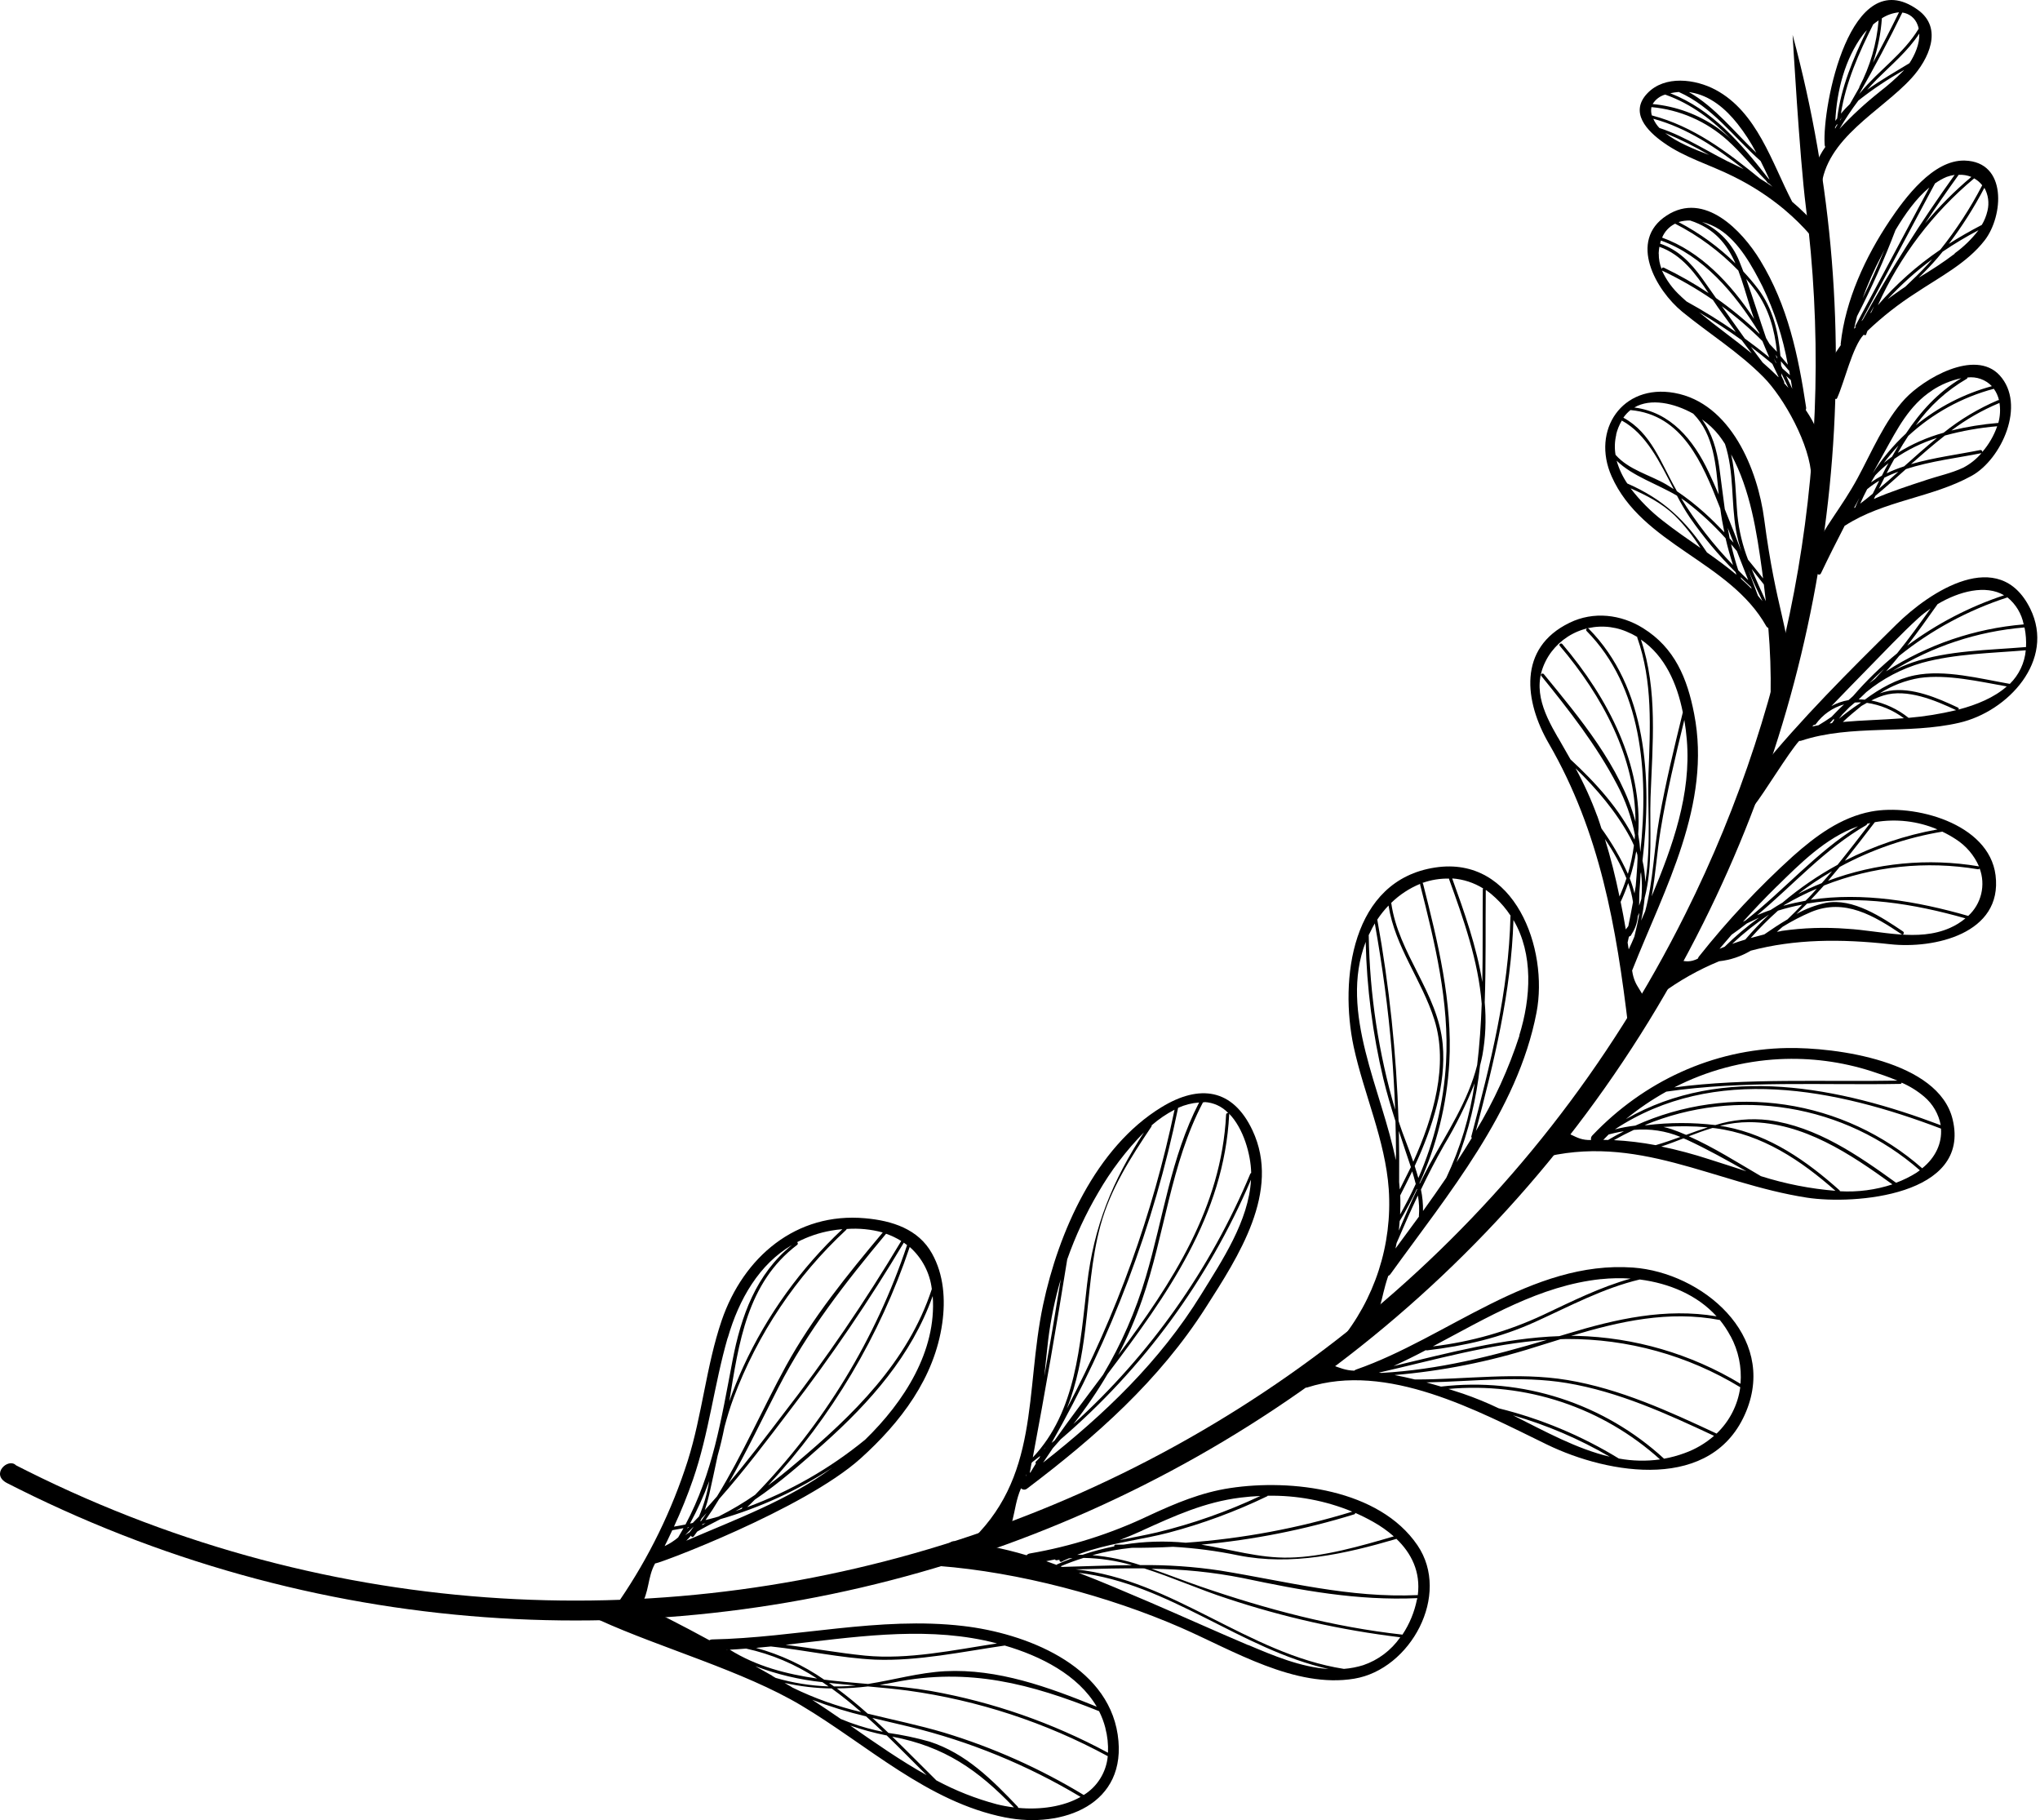 <svg width="176" height="157" viewBox="0 0 176 157" fill="none" xmlns="http://www.w3.org/2000/svg">
<path d="M1.382 126.397C1.924 126.668 2.059 126.742 2.4 126.911C54.968 153.121 119.117 131.561 145.398 78.851C154.836 59.986 158.457 38.745 155.799 17.837C155.259 13.589 154.657 3.009 154.657 3.009C161.562 28.602 158.822 55.865 146.958 79.605C120.252 133.169 55.056 155.083 1.631 128.446C1.291 128.277 0.953 128.106 0.616 127.934C-0.868 127.174 0.709 125.71 1.382 126.397Z" fill="black"/>
<path d="M74.654 105.088C76.962 105.294 79.234 106.013 80.408 108.126C81.428 109.945 81.58 112.105 81.293 114.135C80.626 118.868 77.699 122.701 74.231 125.82C69.331 130.214 56.668 134.954 56.52 134.857C55.841 136.07 56.037 137.376 55.256 138.534C54.914 139.043 53.152 138.504 53.493 137.995C56.007 134.303 57.973 130.267 59.332 126.013C60.586 122.038 60.925 117.834 62.265 113.896C64.141 108.435 68.675 104.544 74.654 105.088ZM68.775 107.154C68.793 107.166 68.807 107.183 68.817 107.201C68.828 107.22 68.833 107.241 68.834 107.263C68.835 107.284 68.831 107.305 68.822 107.325C68.813 107.344 68.8 107.362 68.784 107.375C64.437 110.66 63.736 115.875 62.919 120.876C63.28 119.867 63.675 118.877 64.123 117.898C66.183 113.428 69.088 109.397 72.675 106.029C72.345 106.058 72.01 106.098 71.68 106.158C70.669 106.337 69.692 106.67 68.781 107.143L68.775 107.154ZM64.098 129.988C63.886 130.109 63.671 130.228 63.452 130.345C63.639 130.282 63.822 130.214 64.008 130.147C64.004 130.128 64.005 130.108 64.011 130.09C64.016 130.071 64.027 130.055 64.041 130.041L64.098 129.988ZM59.489 132.175C59.617 132.015 59.737 131.848 59.847 131.675C59.599 131.928 59.355 132.179 59.105 132.424C59.22 132.336 59.358 132.256 59.489 132.175ZM60.239 131.554C60.239 131.554 60.246 131.541 60.25 131.532L60.239 131.554ZM60.548 131.566C60.657 131.504 60.771 131.446 60.879 131.391L60.627 131.456C60.608 131.48 60.578 131.52 60.553 131.558L60.548 131.566ZM60.413 131.227L60.482 131.21C60.646 130.976 60.809 130.745 60.967 130.508C60.821 130.666 60.676 130.828 60.536 130.972C60.495 131.061 60.456 131.14 60.417 131.218L60.413 131.227ZM60.874 131.117C61.257 131.026 61.623 130.924 61.995 130.817L62.064 130.78C63.132 130.238 64.162 129.625 65.147 128.943C71.081 122.841 75.563 115.476 78.258 107.401C78.166 107.327 78.073 107.261 77.976 107.192C75.001 112.175 71.737 116.98 68.201 121.581C66.23 124.177 64.232 126.826 62.046 129.301C61.687 129.906 61.294 130.512 60.88 131.103L60.874 131.117ZM62.118 131.058C61.451 131.405 60.795 131.736 60.15 132.114C60.047 132.253 59.952 132.395 59.846 132.533C59.829 132.552 59.807 132.566 59.783 132.573C59.758 132.58 59.732 132.579 59.708 132.571C59.684 132.564 59.663 132.549 59.647 132.529C59.631 132.509 59.621 132.485 59.618 132.46C59.49 132.615 59.352 132.761 59.206 132.9C63.52 131.038 68.024 129.393 71.79 126.613C68.807 128.566 65.548 130.061 62.124 131.048L62.118 131.058ZM59.419 131.719L59.351 131.733C59.328 131.779 59.306 131.822 59.283 131.869C59.336 131.81 59.385 131.76 59.433 131.712L59.419 131.719ZM59.767 131.366C59.948 131.181 60.131 130.998 60.307 130.807C60.721 129.829 61.017 128.805 61.188 127.756C60.723 129.016 60.169 130.241 59.53 131.421L59.767 131.366ZM73.039 106.017C73.039 106.03 73.035 106.043 73.029 106.055C73.024 106.067 73.016 106.077 73.005 106.085C68.685 110.099 65.356 115.066 63.285 120.59C62.979 121.415 62.729 122.248 62.506 123.083C62.338 123.923 62.145 124.751 61.916 125.556C61.675 126.665 61.448 127.778 61.192 128.896C61.088 129.354 60.96 129.807 60.807 130.252C61.16 129.871 61.512 129.483 61.859 129.079C64.075 125.465 65.766 121.562 67.808 117.827C70.104 113.649 73.117 109.95 76.159 106.313C75.149 106.036 74.098 105.933 73.053 106.011L73.039 106.017ZM76.438 106.432C72.956 110.606 69.657 114.825 67.155 119.688C65.737 122.443 64.412 125.243 62.875 127.918C64.502 126.014 66.025 123.996 67.53 122.024C71.239 117.244 74.653 112.243 77.754 107.047C77.344 106.792 76.908 106.583 76.452 106.425L76.438 106.432ZM78.48 107.579C75.913 115.221 71.748 122.229 66.264 128.135C67.06 127.544 67.835 126.919 68.621 126.254C73.58 122.1 78.332 117.486 80.392 111.194C80.225 109.793 79.55 108.504 78.494 107.572L78.48 107.579ZM80.457 111.824C78.638 116.926 75.087 120.93 71.08 124.52C69.186 126.207 67.236 127.931 65.123 129.358C64.909 129.578 64.689 129.794 64.461 130.006C68.152 128.647 71.592 126.68 74.639 124.187C78.012 120.912 80.81 116.536 80.471 111.817L80.457 111.824ZM58.511 132.61C58.668 132.349 58.822 132.087 58.969 131.82C58.648 131.881 58.326 131.941 58.001 131.996C57.69 132.619 57.67 132.735 57.339 133.364C57.767 133.166 58.166 132.91 58.524 132.604L58.511 132.61ZM62.774 115.416C61.609 119.456 61.168 123.635 59.786 127.628C59.308 129.007 58.761 130.361 58.146 131.685C58.478 131.63 58.809 131.571 59.141 131.502C61.496 127.085 62.23 122.434 63.197 117.365C63.929 113.534 65.23 109.891 68.332 107.391C65.507 109.052 63.761 112.031 62.787 115.409L62.774 115.416Z" fill="black"/>
<path d="M54.154 137.927C56.544 139.014 58.887 140.223 61.202 141.486C61.269 141.442 61.347 141.418 61.426 141.417C68.633 141.277 75.879 139.41 83.094 140.257C88.409 140.87 95.519 143.573 96.428 149.621C97.336 155.669 91.673 157.751 86.703 156.767C80.017 155.44 74.826 150.505 69.135 147.115C64.143 144.137 57.043 142.169 51.738 139.758C51.19 139.498 53.604 137.677 54.154 137.927ZM76.488 149.698C75.427 149.486 74.382 149.202 73.36 148.848C75.514 150.346 77.678 151.86 79.943 153.124C78.815 151.998 77.669 150.833 76.492 149.69L76.488 149.698ZM68.061 145.384C68.17 145.438 68.27 145.509 68.372 145.57C70.262 146.492 72.249 147.2 74.297 147.682C73.471 146.961 72.628 146.276 71.751 145.645C70.383 145.628 69.022 145.468 67.689 145.168L68.061 145.384ZM70.071 146.624C70.898 147.158 71.721 147.715 72.54 148.279C73.525 148.691 74.542 149.019 75.582 149.26C75.773 149.304 75.967 149.343 76.161 149.382C75.688 148.932 75.207 148.485 74.719 148.052C73.139 147.679 71.587 147.202 70.071 146.624ZM66.422 144.435C66.422 144.435 66.441 144.444 66.452 144.45C66.528 144.487 66.601 144.524 66.662 144.585L66.925 144.736C68.409 145.168 69.941 145.414 71.486 145.469C71.309 145.343 71.132 145.221 70.952 145.101C68.971 144.894 67.026 144.431 65.165 143.723L66.422 144.435ZM71.955 145.472C72.347 145.474 72.74 145.466 73.136 145.446C73.368 145.43 73.6 145.406 73.843 145.388C73.067 145.32 72.293 145.25 71.523 145.165C71.667 145.264 71.817 145.369 71.966 145.478L71.955 145.472ZM62.954 142.298C65.278 143.749 67.854 144.402 70.494 144.791C68.629 143.558 66.552 142.682 64.368 142.205C63.904 142.246 63.431 142.278 62.962 142.302L62.954 142.298ZM62.74 142.307L62.688 142.308L62.729 142.328C62.733 142.321 62.74 142.314 62.748 142.311L62.74 142.307ZM67.755 141.877C70.05 142.163 72.323 142.583 74.636 142.813C78.344 143.178 82.294 142.33 86.019 141.76C85.649 141.667 85.284 141.576 84.926 141.5C79.313 140.317 73.505 141.237 67.763 141.881L67.755 141.877ZM86.682 141.944C83.032 142.474 79.192 143.302 75.502 143.16C72.495 143.018 69.52 142.343 66.508 142.023L65.228 142.145C67.327 142.72 69.314 143.646 71.104 144.885C72.355 145.043 73.624 145.153 74.889 145.258C77.094 144.911 79.274 144.28 81.533 144.157C86.085 143.928 90.455 145.526 94.621 147.22C93.02 144.476 89.761 142.838 86.676 141.941L86.682 141.944ZM95.371 149.071C95.242 148.564 95.057 148.072 94.822 147.605C88.927 145.243 83.597 143.825 77.162 145.114C76.733 145.2 76.311 145.271 75.888 145.339C77.376 145.466 78.858 145.61 80.303 145.862C85.651 146.814 90.811 148.612 95.591 151.19C95.623 150.475 95.547 149.76 95.366 149.068L95.371 149.071ZM95.578 151.489C90.214 148.579 84.369 146.662 78.322 145.829C77.182 145.678 76.028 145.574 74.879 145.47C73.989 145.579 73.093 145.635 72.197 145.64C73.113 146.321 73.999 147.051 74.862 147.818C77.053 148.36 79.284 148.81 81.45 149.456C85.676 150.738 89.724 152.545 93.499 154.835C94.081 154.476 94.571 153.987 94.93 153.405C95.29 152.824 95.51 152.167 95.572 151.486L95.578 151.489ZM93.234 155.002C88.641 152.25 83.659 150.208 78.455 148.944C77.387 148.683 76.332 148.449 75.264 148.188C75.73 148.61 76.192 149.041 76.651 149.48C77.849 149.651 79.035 149.902 80.2 150.231C83.325 151.243 85.588 153.515 87.804 155.842C87.817 155.856 87.828 155.872 87.835 155.89C87.841 155.908 87.844 155.927 87.843 155.947C89.755 156.126 91.742 155.847 93.228 154.999L93.234 155.002ZM87.48 155.908C84.361 152.656 81.492 150.662 76.981 149.801C78.28 151.06 79.537 152.349 80.782 153.573C82.434 154.46 84.183 155.151 85.995 155.633C86.482 155.754 86.976 155.845 87.474 155.905L87.48 155.908Z" fill="black"/>
<path d="M100.216 95.501C103.471 93.515 106.355 93.877 108.059 97.507C110.536 102.779 106.81 108.427 104.04 112.766C100.014 119.083 94.543 123.923 88.616 128.402C88.541 128.466 88.445 128.5 88.346 128.495C88.248 128.491 88.155 128.449 88.086 128.379C87.243 130.335 87.739 131.94 85.846 133.624C85.4 134.023 82.944 133.661 83.396 133.255C89.796 127.537 88.394 120.1 89.991 112.558C91.321 106.292 94.519 98.975 100.216 95.501ZM92.074 108.633C91.161 114.339 90.171 120.033 89.105 125.716C92.854 121.756 93.176 116.023 93.787 110.778C94.374 105.744 95.99 101.844 98.693 97.678C97.163 99.237 95.837 100.984 94.747 102.877C93.672 104.705 92.777 106.633 92.074 108.633ZM88.897 127.018C89.056 126.758 89.219 126.5 89.374 126.237C89.363 126.227 89.354 126.214 89.348 126.2C89.342 126.186 89.339 126.171 89.339 126.156C89.339 126.14 89.342 126.125 89.348 126.111C89.354 126.097 89.363 126.085 89.374 126.074C89.462 125.986 89.543 125.897 89.631 125.809C89.719 125.72 89.703 125.665 89.74 125.591C89.52 125.767 89.299 125.939 89.075 126.109C89.061 126.139 89.027 126.159 89.001 126.184C88.947 126.469 88.897 126.753 88.844 127.035C88.861 127.028 88.878 127.022 88.897 127.018ZM90.207 124.823C90.171 124.896 90.11 124.958 90.057 125.023C90.068 125.001 90.099 124.986 90.121 124.97C90.142 124.954 90.184 124.856 90.214 124.809L90.207 124.823ZM99.354 97.081C99.359 97.098 99.361 97.115 99.358 97.133C99.355 97.15 99.348 97.167 99.337 97.181C97.546 99.856 95.807 102.55 94.948 105.687C94.147 108.611 93.999 111.664 93.63 114.658C93.347 117.005 92.901 119.352 92.044 121.499C96.332 113.383 99.459 104.706 101.334 95.722C100.624 96.089 99.962 96.54 99.36 97.067L99.354 97.081ZM101.639 95.572C99.548 105.717 95.864 115.468 90.725 124.463C90.814 124.388 90.903 124.318 90.986 124.254C92.328 122.349 93.755 120.478 95.165 118.587C96.741 115.939 97.98 113.104 98.854 110.15C100.361 105.089 101.002 99.838 103.452 95.101C102.828 95.146 102.217 95.301 101.646 95.559L101.639 95.572ZM103.916 95.081C103.872 95.08 103.832 95.087 103.788 95.086C100.975 100.442 100.502 106.484 98.531 112.128C97.961 113.764 97.272 115.356 96.471 116.892C101.124 110.643 105.378 104.175 105.783 96.138C105.785 96.116 105.791 96.095 105.803 96.076C105.814 96.058 105.829 96.041 105.848 96.03C105.866 96.018 105.887 96.01 105.908 96.008C105.93 96.005 105.952 96.008 105.972 96.015C105.434 95.443 104.696 95.102 103.912 95.062L103.916 95.081ZM106.028 96.067C106.028 96.067 106.051 96.095 106.048 96.121C105.612 104.866 100.656 111.765 95.558 118.518C94.673 120.024 93.686 121.469 92.604 122.84C99.213 116.854 104.425 109.483 107.867 101.254C107.873 101.237 107.883 101.222 107.897 101.21C107.91 101.198 107.926 101.189 107.943 101.183C107.942 101.167 107.942 101.15 107.944 101.133C107.906 99.607 107.296 97.334 106.024 96.047L106.028 96.067ZM107.918 101.782C104.24 110.403 98.624 118.059 91.509 124.155C91.288 124.415 91.063 124.669 90.832 124.921C90.549 125.333 90.267 125.749 89.992 126.165C95.271 122.008 100.047 117.467 103.628 111.664C105.431 108.741 107.738 105.308 107.928 101.77L107.918 101.782ZM88.528 127.296L88.556 127.157L88.495 127.32L88.528 127.296ZM90.074 118.849C90.581 116.022 91.061 113.189 91.515 110.351C91.008 112.082 90.643 113.852 90.424 115.642C90.302 116.716 90.195 117.786 90.084 118.837L90.074 118.849Z" fill="black"/>
<path d="M82.275 132.95C84.409 133.136 86.517 133.54 88.567 134.156C88.639 134.074 88.737 134.019 88.844 134.002C92.411 133.389 95.878 132.285 99.147 130.723C101.421 129.671 103.627 128.737 106.121 128.361C111.396 127.559 118.983 128.442 122.286 133.287C125.209 137.576 121.686 143.997 116.843 144.801C111.751 145.657 106.387 142.372 101.907 140.41C95.662 137.683 87.895 135.613 81.006 135.081C80.392 135.03 81.674 132.899 82.275 132.95ZM96.256 133.24C96.484 133.245 96.71 133.239 96.934 133.239C98.708 132.956 100.51 132.901 102.297 133.075C107.172 132.727 111.992 131.828 116.666 130.393C114.353 129.44 111.869 128.973 109.366 129.022C109.353 129.045 109.333 129.063 109.309 129.075C106.582 130.388 103.737 131.438 100.811 132.211C98.611 132.781 96.337 133.036 94.159 133.698L93.69 133.845C93.435 133.928 93.185 134.021 92.936 134.121C93.092 134.113 93.246 134.109 93.405 134.11C94.299 133.813 95.211 133.571 96.135 133.387C96.129 133.369 96.127 133.351 96.13 133.332C96.132 133.314 96.14 133.296 96.151 133.281C96.162 133.266 96.177 133.254 96.194 133.246C96.211 133.238 96.229 133.235 96.248 133.236L96.256 133.24ZM91.614 135.162C93.618 135.109 95.641 135.024 97.659 135.009C96.302 134.619 94.898 134.408 93.485 134.384C92.813 134.592 92.153 134.833 91.505 135.108L91.614 135.162ZM91.168 134.991C91.176 134.975 91.183 134.961 91.189 134.947C91.629 134.745 92.079 134.569 92.533 134.398L92.22 134.422C92.014 134.516 91.796 134.594 91.61 134.709C91.585 134.722 91.558 134.728 91.53 134.725C91.503 134.722 91.477 134.712 91.455 134.694C91.434 134.676 91.418 134.653 91.41 134.626C91.402 134.6 91.402 134.571 91.41 134.545C91.325 134.56 91.24 134.568 91.157 134.585C91.129 134.589 91.101 134.584 91.076 134.572C91.05 134.559 91.03 134.539 91.016 134.515C90.769 134.568 90.531 134.612 90.263 134.666L91.168 134.991ZM98.555 132.024C97.907 132.318 97.258 132.589 96.602 132.845C97.682 132.627 98.772 132.43 99.854 132.176C102.911 131.434 105.886 130.385 108.733 129.042C108.166 129.065 107.598 129.112 107.028 129.183C103.939 129.565 101.347 130.75 98.547 132.02L98.555 132.024ZM116.921 130.5C116.925 130.527 116.919 130.555 116.903 130.578C116.888 130.602 116.865 130.618 116.838 130.625C112.541 131.952 108.119 132.829 103.644 133.24C106.186 133.649 108.622 134.412 111.232 134.358C114.169 134.302 117.433 133.349 120.248 132.526C119.702 132.048 119.108 131.628 118.475 131.275C117.957 130.983 117.439 130.724 116.913 130.496L116.921 130.5ZM120.468 132.73C120.468 132.73 120.468 132.73 120.458 132.749C116.021 134.05 111.423 135.082 106.823 134.163C104.971 133.779 103.093 133.533 101.205 133.426C100.021 133.491 98.835 133.514 97.643 133.514C96.496 133.629 95.361 133.841 94.249 134.147C95.652 134.275 97.036 134.563 98.373 135.005C100.69 134.975 103.006 135.134 105.297 135.48C111.079 136.424 116.399 137.855 122.32 137.592C122.575 135.594 121.775 133.979 120.46 132.726L120.468 132.73ZM122.259 137.965C122.275 137.933 122.268 137.892 122.277 137.855C117.084 138.084 112.298 137.192 107.227 136.123C104.632 135.61 101.994 135.343 99.347 135.324C100.772 135.814 102.182 136.375 103.584 136.856C109.252 138.806 115.027 140.342 120.995 141.002C121.608 140.079 122.033 139.046 122.248 137.96L122.259 137.965ZM120.807 141.23C115.732 140.62 110.732 139.501 105.882 137.89C103.571 137.148 101.165 136.065 98.716 135.288C96.746 135.266 94.772 135.321 92.803 135.372C101.149 136.247 107.702 142.681 115.947 143.957C116.511 143.913 117.068 143.806 117.609 143.638C118.903 143.198 120.024 142.354 120.807 141.23ZM107.686 141.892C109.829 142.801 112.225 143.816 114.625 143.967C107.076 142.281 100.832 136.584 93.058 135.668C95.14 136.469 97.185 137.353 99.174 138.198C102.024 139.422 104.841 140.698 107.688 141.907L107.686 141.892Z" fill="black"/>
<path d="M113.32 117.709C114.703 117.264 115.335 118.197 116.837 118.233C116.885 118.19 116.941 118.157 117.001 118.135C124.859 115.406 132.129 108.703 140.895 109.34C146.834 109.775 153.326 115.198 150.66 121.725C147.795 128.742 138.792 127.194 133.469 124.608C127.475 121.69 119.679 117.457 112.781 119.681C112.198 119.879 112.743 117.896 113.32 117.709ZM122.076 118.992C126.472 119.004 130.875 118.321 135.226 119.04C139.753 119.793 143.968 121.729 148.098 123.659C149.213 122.598 149.934 121.188 150.141 119.663C145.624 116.914 140.432 115.473 135.142 115.501L134.636 115.518C133.893 115.745 133.147 115.977 132.404 116.211C128.475 117.46 124.419 118.266 120.312 118.611C120.905 118.72 121.493 118.851 122.076 118.992ZM119.179 118.427C124.141 118.151 128.767 116.974 133.467 115.573C128.58 115.903 123.715 117.321 118.961 118.403L119.168 118.428L119.179 118.427ZM138.109 110.337C132.865 110.893 128.284 113.671 123.62 116.139C126.919 115.75 130.134 114.831 133.143 113.419C135.627 112.247 138.06 111.026 140.685 110.291C139.829 110.233 138.969 110.249 138.115 110.34L138.109 110.337ZM141.481 110.365C138.29 111.123 135.441 112.667 132.465 114.018C129.403 115.407 126.41 116.091 123.11 116.483C123.095 116.485 123.079 116.484 123.063 116.48C123.048 116.476 123.033 116.469 123.021 116.459C122.102 116.944 121.168 117.405 120.229 117.834C124.916 116.725 129.725 115.418 134.53 115.254L135.203 115.053C139.427 113.765 143.703 112.807 148.096 113.545C146.416 111.692 144 110.698 141.492 110.371L141.481 110.365ZM149.293 115.245C149.034 114.755 148.728 114.291 148.378 113.862C143.972 113.023 139.75 113.973 135.552 115.234L136.008 115.231C141.006 115.356 145.883 116.781 150.161 119.364C150.282 117.938 149.985 116.508 149.304 115.25L149.293 115.245ZM147.868 123.849C143.793 121.944 139.63 120.041 135.165 119.298C131.153 118.632 127.105 119.167 123.067 119.245C123.493 119.362 123.911 119.482 124.323 119.606C127.791 119.197 131.305 119.541 134.626 120.614C137.947 121.688 140.996 123.465 143.567 125.827C144.167 125.718 144.757 125.558 145.33 125.347C146.264 125.013 147.129 124.507 147.878 123.855L147.868 123.849ZM138.865 125.648C136.246 124.12 133.447 122.923 130.532 122.084C133.275 123.455 136.019 124.98 138.876 125.654L138.865 125.648ZM129.297 121.479C132.955 122.384 136.451 123.845 139.664 125.812C140.838 126.028 142.039 126.053 143.221 125.889C140.763 123.669 137.872 121.983 134.73 120.937C131.588 119.891 128.263 119.507 124.963 119.81C125.392 119.946 125.818 120.084 126.23 120.221C127.277 120.581 128.302 121.001 129.3 121.48L129.297 121.479Z" fill="black"/>
<path d="M123.814 74.832C130.696 73.782 133.616 81.851 132.562 87.341C130.927 95.862 124.879 103.069 119.954 109.912C119.909 109.978 119.844 110.029 119.77 110.057C118.992 112.351 119.379 112.878 117.799 114.771C117.414 115.238 115.141 116.251 115.526 115.784C118.6 112.097 120.136 107.367 119.814 102.58C119.516 98.358 117.672 94.383 116.785 90.281C115.564 84.519 116.567 75.934 123.814 74.832ZM118.407 80.019C118.296 80.242 118.186 80.462 118.079 80.677C118.079 80.677 118.079 80.677 118.087 80.701C118.168 85.79 118.935 90.842 120.366 95.723C120.302 94.058 120.209 92.396 120.075 90.737C119.77 87.016 119.264 83.325 118.61 79.652C118.544 79.772 118.476 79.894 118.408 80.016L118.407 80.019ZM120.709 101.954C120.731 102.168 120.746 102.383 120.763 102.599C121.074 101.976 121.396 101.329 121.723 100.673C121.574 100.212 121.421 99.772 121.288 99.374C121.082 98.766 120.881 98.159 120.683 97.551C120.716 99.016 120.725 100.482 120.71 101.951L120.709 101.954ZM122.241 102.548C121.793 103.499 121.298 104.427 120.757 105.328C120.735 105.602 120.708 105.874 120.685 106.151C121.189 104.956 121.707 103.768 122.263 102.599L122.241 102.548ZM122.143 102.126C122.05 101.756 121.945 101.395 121.837 101.043C121.498 101.756 121.139 102.443 120.804 103.114C120.828 103.663 120.822 104.213 120.796 104.76C121.282 103.893 121.735 103.019 122.145 102.123L122.143 102.126ZM120.736 96.936C121.015 97.802 121.499 98.963 121.929 100.213C123.683 96.335 124.972 91.854 123.751 87.969C122.671 84.538 120.361 81.716 119.795 78.111C119.436 78.485 119.111 78.891 118.825 79.324C119.862 85.06 120.475 90.866 120.66 96.694C120.687 96.769 120.71 96.852 120.737 96.933L120.736 96.936ZM120.028 77.881C120.631 82.255 124.069 85.667 124.469 90.079C124.785 93.52 123.588 97.278 122.052 100.583C122.165 100.928 122.271 101.273 122.366 101.619C123.748 98.468 124.558 95.096 124.757 91.662C125.048 86.433 123.794 81.337 122.522 76.316C122.517 76.289 122.521 76.262 122.534 76.237C121.602 76.618 120.752 77.175 120.03 77.878L120.028 77.881ZM122.721 76.168C122.734 76.175 122.746 76.184 122.755 76.196C122.764 76.208 122.771 76.221 122.775 76.236C124.05 81.284 125.331 86.428 125.037 91.683C124.828 95.267 123.958 98.782 122.471 102.052L122.484 102.109C122.755 101.565 123.026 101.021 123.316 100.487C124.84 97.702 126.665 94.993 127.441 91.873C127.654 90.129 127.769 88.357 127.834 86.59C127.549 82.903 126.256 79.257 125.012 75.816C125.012 75.816 125.022 75.797 125.027 75.787C124.244 75.77 123.464 75.896 122.725 76.16L122.721 76.168ZM124.566 98.815C123.857 100.067 123.206 101.332 122.591 102.614C122.72 103.221 122.78 103.84 122.77 104.461C123.449 103.513 124.12 102.561 124.776 101.598C125.997 99.016 126.822 96.266 127.226 93.44C126.49 95.296 125.604 97.088 124.574 98.799L124.566 98.815ZM125.293 75.79C126.325 78.65 127.393 81.655 127.887 84.712C127.938 81.967 127.898 79.258 127.93 76.708C127.933 76.682 127.945 76.658 127.964 76.64C127.16 76.138 126.246 75.841 125.301 75.774L125.293 75.79ZM128.183 76.783C128.151 79.849 128.21 83.148 128.093 86.471C128.231 87.984 128.166 89.509 127.898 91.005C127.838 91.314 127.768 91.619 127.689 91.919C127.385 94.774 126.703 97.577 125.66 100.253C126.116 99.557 126.558 98.854 126.986 98.144C126.965 98.132 126.949 98.114 126.94 98.092C126.932 98.069 126.931 98.045 126.939 98.022C128.586 91.778 130.167 85.523 130.314 79.03C130.314 79.03 130.326 79.005 130.331 78.995C129.961 78.43 129.525 77.913 129.031 77.453C128.772 77.207 128.496 76.98 128.205 76.773L128.183 76.783ZM131.073 89.322C132.086 86.062 132.3 82.298 130.572 79.359C130.376 85.566 128.907 91.569 127.333 97.55C128.899 94.962 130.161 92.202 131.092 89.324L131.073 89.322ZM122.413 104.925C122.463 104.322 122.434 103.716 122.328 103.121C121.688 104.472 121.083 105.841 120.491 107.226C120.462 107.385 120.431 107.536 120.395 107.697C121.082 106.77 121.763 105.844 122.438 104.917L122.413 104.925ZM120.416 100.178C120.432 99.867 120.438 99.612 120.44 99.511C120.438 98.58 120.419 97.647 120.393 96.714C120.005 95.502 119.644 94.283 119.343 93.04C118.425 89.175 117.916 85.223 117.824 81.249C115.488 87.353 119.243 94.076 120.44 100.17L120.416 100.178Z" fill="black"/>
<path d="M133.9 97.755C135.515 97.321 135.691 98.394 137.271 98.336C137.252 98.267 137.252 98.193 137.271 98.124C137.29 98.055 137.327 97.992 137.379 97.942C141.784 93.304 147.771 90.504 154.191 90.402C158.353 90.332 167.238 91.499 168.461 96.549C170.062 103.149 159.982 103.939 155.901 103.31C147.852 102.063 141.209 97.682 132.79 99.935C132.2 100.106 133.319 97.903 133.9 97.755ZM138.735 98.333C139.187 98.065 139.643 97.814 140.102 97.581L139.809 97.626C139.475 97.69 139.132 97.767 138.785 97.859C138.628 98.011 138.476 98.166 138.323 98.324L138.735 98.333ZM142.842 98.781C143.57 98.57 144.279 98.323 144.977 98.07C143.719 97.55 142.355 97.342 140.998 97.461L140.952 97.466C140.374 97.734 139.803 98.03 139.242 98.348C140.451 98.411 141.653 98.556 142.842 98.781ZM145.468 97.894C146.09 97.665 146.708 97.443 147.336 97.244C146.064 97.13 144.785 97.119 143.51 97.21C143.75 97.262 143.987 97.327 144.219 97.404C144.638 97.548 145.053 97.714 145.463 97.891L145.468 97.894ZM153.516 91.362C150.355 91.522 147.264 92.352 144.445 93.799C150.763 92.971 157.367 93.334 163.698 93.213C162.932 92.889 162.14 92.624 161.44 92.397C158.883 91.579 156.199 91.228 153.516 91.362ZM165.996 94.587C165.413 94.094 164.761 93.69 164.061 93.388C164.06 93.418 164.047 93.446 164.026 93.466C164.004 93.487 163.975 93.498 163.946 93.497C157.305 93.615 150.365 93.2 143.759 94.163C142.527 94.846 141.36 95.64 140.271 96.535C148.65 91.723 158.721 93.764 167.434 97.059C167.257 96.092 166.748 95.218 165.996 94.587ZM167.457 97.353C158.425 93.915 147.892 91.776 139.324 97.418C139.903 97.27 140.492 97.162 141.086 97.094C145.134 95.262 149.62 94.635 154.009 95.288C158.398 95.94 162.504 97.845 165.836 100.774C166.993 99.847 167.554 98.599 167.457 97.353ZM165.339 101.161C165.443 101.094 165.538 101.019 165.634 100.948C162.436 98.148 158.519 96.3 154.325 95.612C150.13 94.923 145.825 95.422 141.893 97.052C141.955 97.049 142.019 97.057 142.08 97.057C144.044 96.816 146.029 96.813 147.992 97.048C149.476 96.584 151.041 96.439 152.583 96.621C156.733 97.186 160.266 99.627 163.584 102.024C164.197 101.797 164.785 101.508 165.339 101.161ZM163.278 102.17C159.631 99.537 155.597 96.817 150.918 96.796C150.064 96.796 149.214 96.905 148.387 97.119C148.559 97.147 148.731 97.162 148.903 97.197C152.711 97.927 155.866 100.142 158.701 102.672C158.713 102.683 158.722 102.696 158.729 102.71C158.736 102.725 158.739 102.74 158.74 102.756C160.278 102.844 161.82 102.641 163.285 102.157L163.278 102.17ZM158.369 102.734C155.376 100.091 152.029 97.842 147.972 97.32L147.75 97.297C147.058 97.502 146.375 97.752 145.7 98.013C147.849 98.966 149.934 100.297 151.923 101.455C154.019 102.119 156.183 102.544 158.375 102.72L158.369 102.734ZM150.734 101.07C149.026 100.096 147.3 99.13 145.522 98.308C145.425 98.26 145.33 98.233 145.24 98.195C144.604 98.438 143.979 98.686 143.326 98.897C144.721 99.187 146.099 99.554 147.453 99.997C148.487 100.313 149.592 100.691 150.741 101.056L150.734 101.07Z" fill="black"/>
<path d="M143.701 83.186C144.863 82.329 145.2 83.342 146.484 82.689C146.502 82.627 146.531 82.569 146.569 82.518C149.03 79.412 151.744 76.516 154.682 73.859C156.64 72.119 158.801 70.508 161.424 70.006C165.117 69.302 171.593 71.002 172.165 75.491C172.8 80.56 166.83 81.865 163.073 81.448C158.809 80.975 154.833 80.999 151.048 82.004C150.213 82.501 149.282 82.813 148.317 82.917C146.541 83.647 144.861 84.594 143.316 85.737C142.834 86.098 143.214 83.544 143.701 83.186ZM156.263 77.194C156.429 77.018 156.586 76.832 156.747 76.65C155.787 77.06 154.854 77.529 153.952 78.054L153.865 78.126C154.498 77.95 155.138 77.814 155.772 77.696C155.953 77.531 156.109 77.354 156.263 77.194ZM161.355 70.994C161.26 71.014 161.167 71.039 161.073 71.064C161.075 71.085 161.071 71.106 161.062 71.124C161.052 71.143 161.038 71.159 161.02 71.17C157.451 73.216 154.724 76.328 151.601 78.939C151.978 78.788 152.372 78.621 152.756 78.497C153.096 78.276 153.436 78.062 153.785 77.859C155.254 76.613 156.846 75.521 158.535 74.599C159.498 73.408 160.431 72.203 161.355 70.994ZM159.163 74.243C161.68 72.953 164.373 72.044 167.154 71.546C165.451 70.823 163.576 70.606 161.751 70.92C160.898 72.032 160.044 73.148 159.163 74.243ZM150.574 81.045C151.219 80.291 151.903 79.571 152.622 78.888C151.495 79.643 150.431 80.489 149.441 81.417C149.815 81.284 150.195 81.161 150.574 81.045ZM155.126 77.112C155.798 76.768 156.468 76.457 157.167 76.181C157.468 75.842 157.768 75.499 158.061 75.15C157.043 75.742 156.062 76.397 155.126 77.112ZM153.389 78.558C152.562 79.296 151.779 80.082 151.043 80.912C151.437 80.803 151.828 80.696 152.215 80.6C152.855 80.159 153.523 79.708 154.216 79.303C154.661 78.879 155.081 78.451 155.482 78.033C154.774 78.166 154.074 78.341 153.386 78.556L153.389 78.558ZM148.792 81.667C149.716 80.756 150.708 79.917 151.759 79.157C151.404 79.32 151.054 79.485 150.71 79.653C150.282 79.989 149.844 80.317 149.395 80.627C149.044 81.032 148.694 81.435 148.351 81.844L148.792 81.667ZM153.303 76.448C152.291 77.44 151.316 78.465 150.368 79.516L150.578 79.407C153.905 76.809 156.685 73.523 160.294 71.283L160.234 71.3C157.502 72.278 155.311 74.485 153.298 76.459L153.303 76.448ZM167.592 71.734C164.487 72.247 161.488 73.276 158.72 74.779C158.388 75.18 158.055 75.575 157.714 75.975C161.861 74.426 166.34 73.996 170.701 74.727C170.717 74.735 170.728 74.74 170.741 74.747C170.32 73.774 169.618 72.951 168.724 72.383C168.359 72.145 167.979 71.932 167.586 71.745L167.592 71.734ZM170.794 74.892C170.786 74.923 170.767 74.949 170.74 74.966C170.714 74.983 170.682 74.989 170.651 74.983C166.177 74.231 161.581 74.715 157.357 76.384C156.987 76.801 156.607 77.209 156.224 77.612C160.684 76.943 165.371 77.729 169.806 79.006C170.361 78.499 170.752 77.836 170.927 77.105C171.102 76.373 171.054 75.606 170.789 74.903L170.794 74.892ZM153.676 80.303C155.559 80.031 157.465 79.968 159.36 80.116C162.255 80.279 165.453 81.266 168.225 80.045C168.709 79.833 169.161 79.554 169.566 79.216C165.1 77.947 160.381 77.186 155.902 77.944C155.6 78.251 155.292 78.556 154.983 78.844C155.778 78.396 156.635 78.072 157.525 77.88C159.868 77.439 162.359 79.126 164.187 80.35C164.329 80.444 164.205 80.698 164.066 80.591C161.676 78.989 159.152 77.463 156.25 78.667C155.399 79.031 154.577 79.459 153.79 79.946C153.632 80.088 153.466 80.229 153.297 80.379C153.417 80.368 153.539 80.334 153.671 80.314L153.676 80.303Z" fill="black"/>
<path d="M135.418 53.717C137.484 52.71 139.842 52.992 141.756 54.184C144.492 55.888 145.57 58.52 146.16 61.568C147.687 69.37 143.615 76.628 140.837 83.652C140.83 83.671 140.821 83.689 140.81 83.707C141.038 85.341 141.834 85.314 142.029 86.945C142.101 87.548 140.568 89.272 140.49 88.674C139.453 79.978 138.052 71.787 133.621 64.132C131.531 60.527 130.912 55.897 135.418 53.717ZM141.565 55.159C143.041 59.54 142.566 64.22 142.4 68.771C142.306 71.369 142.625 74.675 141.892 77.443C141.828 78.103 141.727 78.76 141.588 79.41C141.71 79.131 141.824 78.869 141.941 78.594C142.64 76.003 142.694 73.198 143.159 70.575C143.704 67.506 144.443 64.476 145.184 61.448C144.689 58.97 143.641 56.57 141.563 55.164L141.565 55.159ZM145.314 62.096C144.546 65.241 143.794 68.393 143.269 71.584C142.957 73.486 142.838 75.443 142.499 77.311C144.322 72.975 145.915 68.49 145.531 63.834C145.484 63.264 145.412 62.682 145.314 62.096ZM141.004 80.799C141.176 80.114 141.327 79.425 141.44 78.735C141.397 78.822 141.352 78.912 141.305 79.007C141.263 79.566 141.079 80.105 140.771 80.574C140.752 80.612 140.734 80.647 140.716 80.683C140.706 80.704 140.69 80.721 140.67 80.733C140.649 80.745 140.626 80.75 140.603 80.748C140.579 80.773 140.553 80.797 140.527 80.819C140.493 80.982 140.456 81.144 140.421 81.302C140.452 81.498 140.486 81.695 140.516 81.893C140.693 81.53 140.848 81.166 141.004 80.799ZM140.341 80.492L140.348 80.478C140.346 80.483 140.344 80.488 140.341 80.492ZM140.482 79.883C140.623 79.207 140.758 78.514 140.886 77.81C140.804 77.252 140.665 76.704 140.472 76.175C140.284 76.726 140.066 77.267 139.82 77.795C139.982 78.584 140.13 79.376 140.264 80.172C140.336 80.089 140.407 79.992 140.478 79.891L140.482 79.883ZM140.322 75.77C139.818 74.58 139.196 73.444 138.464 72.379C138.966 74.008 139.379 75.664 139.72 77.331C139.947 76.824 140.146 76.306 140.318 75.778L140.322 75.77ZM137.805 70.387C137.935 70.744 138.044 71.104 138.163 71.462C139.053 72.688 139.817 74.001 140.445 75.38C140.684 74.577 140.858 73.755 140.966 72.924C140.871 72.7 140.762 72.483 140.646 72.255C139.448 70.032 137.759 68.049 135.93 66.271C136.656 67.597 137.281 68.976 137.801 70.395L137.805 70.387ZM140.605 75.766C140.772 76.188 140.909 76.621 141.015 77.063C141.048 76.859 141.082 76.655 141.12 76.437C141.229 75.207 141.288 74.144 141.283 74.012C141.277 73.881 141.271 73.847 141.267 73.766C141.263 73.686 141.202 73.544 141.164 73.437C141.035 74.229 140.847 75.01 140.601 75.774L140.605 75.766ZM141.532 75.474C141.516 75.874 141.495 76.277 141.458 76.676C141.421 77.076 141.425 77.584 141.415 78.121C141.484 77.928 141.55 77.734 141.607 77.538C141.681 76.768 141.671 75.993 141.579 75.226C141.554 75.308 141.541 75.397 141.528 75.482L141.532 75.474ZM134.41 63.609C134.775 64.236 135.137 64.868 135.495 65.508C137.645 67.49 139.772 69.83 141.022 72.429C141.036 72.3 141.044 72.169 141.054 72.041C140.759 70.515 140.238 69.042 139.508 67.672C137.752 64.314 135.353 61.234 132.972 58.302C132.864 58.167 133.089 58.021 133.196 58.153C136.237 61.872 139.834 66.127 141.1 70.882C141.097 65.361 138.276 60.064 134.565 55.705C134.454 55.575 134.682 55.424 134.788 55.558C138.782 60.265 141.726 66.001 141.336 71.957C141.423 72.467 141.485 72.98 141.52 73.496C142.261 66.576 141.629 59.234 136.886 54.432C136.764 54.31 136.938 54.118 137.064 54.232C142.045 59.275 142.568 67.035 141.705 74.239C141.846 74.844 141.925 75.461 141.941 76.082C142.47 72.982 142.125 69.384 142.222 66.764C142.371 62.764 142.601 58.805 141.247 54.976C141.247 54.976 141.256 54.957 141.262 54.946C140.958 54.764 140.641 54.606 140.312 54.473C139.122 53.975 137.794 53.916 136.563 54.307C135.332 54.697 134.278 55.512 133.588 56.606C132.057 59.092 133.1 61.36 134.406 63.617L134.41 63.609Z" fill="black"/>
<path d="M151.76 66.485C155.382 62.017 159.519 57.904 163.61 53.867C166.492 51.02 172.474 47.084 175.153 52.493C177.358 56.967 173.229 61.379 169.036 62.344C164.607 63.378 159.733 62.458 155.399 63.892C155.341 63.91 155.28 63.916 155.22 63.912C154.279 64.957 152.172 68.462 151.287 69.552C150.892 70.024 151.379 66.957 151.76 66.485ZM161.082 57.736C160.056 58.79 159.016 59.843 158 60.909C158.461 60.654 158.962 60.479 159.481 60.391C159.61 60.275 159.738 60.159 159.87 60.045C161.023 58.707 162.293 57.474 163.666 56.363C164.677 55.116 165.618 53.806 166.558 52.492C166.194 52.742 165.847 53.014 165.518 53.308C163.983 54.708 162.546 56.253 161.082 57.736ZM157.834 62.404L158.052 62.374C158.114 62.289 158.175 62.201 158.234 62.125C158.222 62.106 158.216 62.084 158.216 62.062C158.217 62.04 158.223 62.019 158.235 62C158.214 62.017 158.193 62.032 158.171 62.046C158.07 62.162 157.957 62.286 157.842 62.408L157.834 62.404ZM168.765 61.258C166.969 60.413 164.531 59.375 162.514 59.985C162.147 60.101 161.79 60.248 161.448 60.424C162.624 60.656 163.726 61.169 164.66 61.921C166.043 61.804 167.415 61.583 168.765 61.258ZM160.557 60.588C160.381 60.583 160.205 60.587 160.03 60.6C159.877 60.731 159.725 60.865 159.568 60.991C159.345 61.219 159.139 61.422 158.93 61.644C158.84 61.765 158.743 61.89 158.658 62C159.23 61.524 159.828 61.081 160.45 60.674C160.491 60.64 160.525 60.612 160.56 60.583L160.557 60.588ZM161.757 58.569C162.031 58.278 162.301 57.981 162.569 57.68C162.118 58.087 161.683 58.508 161.262 58.943C161.426 58.811 161.585 58.697 161.76 58.563L161.757 58.569ZM167.16 52.12C166.31 53.329 165.45 54.53 164.548 55.693C167.084 53.807 169.904 52.34 172.901 51.347C171.314 50.416 169.032 50.999 167.162 52.114L167.16 52.12ZM173.187 51.533C169.796 52.632 166.633 54.34 163.852 56.575C163.487 57.028 163.109 57.474 162.722 57.909C166.289 55.603 170.366 54.213 174.593 53.861C174.412 52.942 173.916 52.117 173.19 51.528L173.187 51.533ZM174.675 54.2L174.656 54.123C170.595 54.457 166.67 55.76 163.21 57.922C163.783 57.619 164.377 57.36 164.988 57.148C168.076 56.094 171.566 56.089 174.794 55.814C174.821 55.272 174.782 54.728 174.678 54.194L174.675 54.2ZM174.781 56.093C171.824 56.34 168.686 56.391 165.828 57.173C164.068 57.678 162.429 58.538 161.013 59.702C160.796 59.913 160.574 60.121 160.361 60.33C160.535 60.329 160.71 60.337 160.884 60.354C162.194 59.377 163.639 58.57 165.184 58.254C167.774 57.726 170.842 58.546 173.397 58.991C174.187 58.216 174.675 57.184 174.773 56.082L174.781 56.093ZM173.135 59.21C170.751 58.789 168.002 58.145 165.628 58.479C164.397 58.682 163.221 59.136 162.171 59.81C162.439 59.714 162.715 59.64 162.995 59.59C164.958 59.258 167.186 60.216 168.917 61.035C168.933 61.042 168.947 61.051 168.959 61.064C168.971 61.076 168.98 61.091 168.985 61.108C168.99 61.124 168.992 61.141 168.99 61.158C168.988 61.175 168.983 61.192 168.974 61.206C170.552 60.791 172.06 60.165 173.138 59.205L173.135 59.21ZM164.26 61.955C163.324 61.252 162.225 60.795 161.066 60.627C160.913 60.718 160.754 60.812 160.594 60.895C160.033 61.341 159.493 61.806 158.991 62.275C160.664 62.125 162.369 62.095 163.971 61.971L164.26 61.955ZM156.879 62.566C157.265 62.336 157.642 62.093 158.011 61.837C158.362 61.466 158.716 61.103 159.097 60.76C158.108 61.037 157.243 61.644 156.645 62.48C156.629 62.503 156.605 62.519 156.579 62.524C156.552 62.53 156.524 62.525 156.501 62.51L156.349 62.672C156.528 62.626 156.706 62.595 156.882 62.561L156.879 62.566Z" fill="black"/>
<path d="M144.447 33.89C149.333 34.758 151.654 40.539 152.208 44.808C153.247 52.733 154.451 54.372 154.346 57.691C154.327 58.293 152.743 60.575 152.76 59.956C152.792 58.026 152.726 56.097 152.562 54.174C152.483 54.137 152.417 54.076 152.375 53.999C149.222 48.411 141.661 47.001 139.04 41.087C137.275 37.104 139.952 33.092 144.447 33.89ZM144.673 42.372C145.511 42.939 146.308 43.563 147.06 44.24C147.656 44.776 148.208 45.332 148.771 45.922C148.627 45.246 148.505 44.56 148.417 43.868L148.334 43.654C146.885 39.974 145.156 35.768 140.667 35.373C140.432 35.561 140.226 35.782 140.055 36.029C142.471 37.343 143.278 39.921 144.589 42.208L144.673 42.372ZM151.129 50.801L151.058 50.624C150.747 50.342 150.45 50.061 150.167 49.782C150.189 49.834 150.203 49.888 150.222 49.938C150.534 50.216 150.835 50.502 151.129 50.801ZM152.175 50.413C151.828 49.969 151.478 49.523 151.123 49.081C151.503 50.01 151.925 50.93 152.346 51.857C152.295 51.376 152.238 50.895 152.175 50.413ZM152.056 51.861C151.636 50.973 151.205 50.079 150.828 49.151L151.668 51.39C151.801 51.544 151.929 51.703 152.056 51.861ZM150.826 50.036L149.845 47.53C149.678 47.335 149.514 47.141 149.346 46.942C149.515 47.702 149.723 48.452 149.968 49.191C150.246 49.482 150.534 49.761 150.826 50.036ZM149.56 46.811L149.061 45.544C149.115 45.842 149.165 46.142 149.226 46.441L149.56 46.811ZM148.873 46.431C147.839 45.278 146.7 44.224 145.472 43.282C145.331 43.178 145.187 43.079 145.042 42.983C146.322 45.06 147.822 46.992 149.517 48.745C149.267 47.982 149.052 47.211 148.873 46.431ZM140.998 35.151C144.148 35.554 146.095 37.931 147.419 40.729C147.716 41.363 148.001 42.007 148.28 42.656C148.042 40.124 147.885 37.506 146.084 35.684C144.434 34.763 142.417 34.321 140.998 35.151ZM146.836 36.175C147.703 37.354 148.122 38.788 148.337 40.342C148.503 41.562 148.642 42.751 148.807 43.927C149.306 45.14 149.781 46.368 150.245 47.597C150.044 46.996 149.888 46.382 149.777 45.758C149.335 43.249 149.625 40.733 148.822 38.295C148.659 38.044 148.491 37.791 148.307 37.556C147.888 37.025 147.392 36.559 146.836 36.175ZM149.353 39.199C149.745 40.918 149.739 42.67 149.896 44.453C150.029 45.763 150.337 47.048 150.81 48.276C151.251 48.812 151.682 49.353 152.109 49.895L152.028 49.27C151.568 45.914 151.012 42.242 149.353 39.199ZM146.711 47.268C146.077 46.248 145.327 45.305 144.477 44.457C143.376 43.405 142.051 42.728 140.677 42.124C141.48 43.171 142.415 44.11 143.457 44.919C144.518 45.753 145.623 46.511 146.711 47.268ZM140.392 41.703C143.524 43.075 145.422 44.891 147.267 47.654C148.145 48.271 149.014 48.905 149.814 49.582C149.784 49.506 149.758 49.429 149.732 49.351C148.274 47.902 146.952 46.321 145.783 44.629C145.38 44.028 145.013 43.404 144.683 42.76C142.981 41.745 140.864 41.09 139.475 39.739C139.675 40.439 139.984 41.102 140.392 41.703ZM139.443 37.496C139.305 38.064 139.283 38.654 139.38 39.23C140.516 40.53 142.303 40.946 143.753 41.787C143.972 41.917 144.185 42.054 144.398 42.19C143.219 39.905 142.036 37.421 139.921 36.278C139.698 36.655 139.533 37.063 139.429 37.489L139.443 37.496Z" fill="black"/>
<path d="M143.79 18.591C147.054 16.464 150.299 19.898 151.85 22.437C154.251 26.374 155.14 30.636 155.822 35.142C155.833 35.218 155.823 35.297 155.793 35.368C156.599 36.558 157.217 37.884 157.252 39.314C157.266 39.919 156.283 41.761 156.271 41.154C156.201 38.42 153.909 34.306 152.142 32.526C149.986 30.351 147.474 28.803 145.134 26.89C142.857 25.025 140.44 20.767 143.79 18.591ZM145.041 25.587L145.509 26.007C146.971 26.811 148.389 27.69 149.758 28.642C149.242 27.933 148.725 27.224 148.218 26.516L147.777 25.865C146.391 24.912 144.931 24.071 143.412 23.349C143.402 23.344 143.392 23.337 143.385 23.329C143.378 23.321 143.372 23.311 143.368 23.3C143.76 24.171 144.331 24.948 145.044 25.582L145.041 25.587ZM153.429 32.533L153.442 32.505C153.262 32.134 153.079 31.761 152.907 31.386C152.303 30.882 151.686 30.392 151.056 29.917C151.393 30.374 151.738 30.824 152.073 31.273C152.527 31.665 152.976 32.081 153.418 32.52L153.429 32.533ZM154.353 31.955C154.333 31.95 154.315 31.941 154.299 31.928C154.09 31.668 153.875 31.421 153.645 31.161C153.654 31.287 153.656 31.417 153.664 31.544L153.788 31.792C154.003 31.977 154.214 32.167 154.426 32.358L154.353 31.955ZM144.834 19.166C146.629 20.105 148.277 21.303 149.724 22.721C148.995 21.067 147.921 19.704 145.814 19.02C145.479 19.012 145.144 19.057 144.823 19.154L144.834 19.166ZM144.504 19.304C144.003 19.554 143.61 19.979 143.398 20.497C146.691 21.681 149.286 24.414 151.335 27.51C151.221 27.175 151.099 26.842 150.992 26.5C150.649 25.409 150.353 24.332 149.971 23.333C148.382 21.69 146.532 20.322 144.497 19.284L144.504 19.304ZM152.386 29.192L152.665 29.67C152.889 29.901 153.096 30.116 153.304 30.345C153.106 28.461 152.62 26.643 151.446 25.046C151.203 24.718 150.936 24.392 150.654 24.068C151.26 25.758 151.789 27.482 152.375 29.179L152.386 29.192ZM153.256 31.323L153.038 30.905L153.195 31.269L153.256 31.323ZM153.172 30.602L153.342 30.941C153.339 30.892 153.332 30.845 153.327 30.795C153.275 30.721 153.222 30.651 153.163 30.587L153.172 30.602ZM154.502 32.783L154.104 32.428C154.285 32.804 154.463 33.174 154.63 33.539L154.502 32.783ZM153.689 32.194L153.694 32.428C153.772 32.592 153.845 32.757 153.925 32.923C153.935 32.942 153.94 32.964 153.94 32.985C153.939 33.007 153.934 33.029 153.924 33.048C154.052 33.183 154.176 33.323 154.299 33.462C154.097 33.035 153.89 32.608 153.679 32.179L153.689 32.194ZM150.259 29.336C149.075 28.485 147.856 27.683 146.594 26.942C148.085 28.168 149.639 29.275 151.13 30.487C150.828 30.089 150.534 29.708 150.249 29.321L150.259 29.336ZM150.53 29.2C151.251 29.722 151.958 30.267 152.65 30.834C152.444 30.365 152.242 29.894 152.05 29.418C150.959 28.327 149.788 27.321 148.546 26.408C149.196 27.326 149.855 28.259 150.52 29.185L150.53 29.2ZM151.818 28.823L151.759 28.676C149.633 25.212 146.867 22.02 143.296 20.749C143.258 20.825 143.249 20.925 143.227 21.016C144.782 21.551 145.853 22.628 146.855 24.02C147.254 24.579 147.65 25.143 148.046 25.707C149.379 26.64 150.636 27.676 151.806 28.807L151.818 28.823ZM152.072 24.734C151.168 22.956 150.053 20.899 148.352 19.797C147.887 19.498 147.377 19.279 146.842 19.145C148.306 19.819 149.455 21.029 150.055 22.526C150.177 22.825 150.292 23.123 150.407 23.422C150.852 23.894 151.272 24.389 151.666 24.905C152.963 26.621 153.434 28.631 153.607 30.7C153.822 30.95 154.035 31.202 154.245 31.459C153.828 29.123 153.094 26.855 152.063 24.719L152.072 24.734ZM143.109 21.878C143.103 22.337 143.188 22.792 143.359 23.217C143.356 23.194 143.36 23.171 143.37 23.15C143.38 23.128 143.395 23.11 143.414 23.097C143.433 23.084 143.455 23.076 143.478 23.074C143.502 23.072 143.525 23.076 143.546 23.087C144.882 23.727 146.171 24.461 147.404 25.282C146.283 23.606 145.105 21.976 143.163 21.287C143.131 21.477 143.11 21.67 143.1 21.863L143.109 21.878Z" fill="black"/>
<path d="M160.254 41.259C161.474 39.009 162.586 36.311 164.347 34.408C165.955 32.684 170.381 30.06 172.514 32.37C174.833 34.904 172.676 39.617 170.111 41.04C166.7 42.931 162.551 43.165 159.193 45.33C159.193 45.33 159.164 45.34 159.151 45.346C158.454 46.696 157.76 48.068 157.105 49.449C156.834 49.993 155.947 48.492 156.213 47.945C157.453 45.322 158.861 43.823 160.254 41.259ZM160.487 43.446C160.849 43.174 161.209 42.888 161.568 42.59C161.755 42.214 161.942 41.839 162.129 41.464C161.763 41.68 161.414 41.925 161.087 42.197C160.873 42.604 160.673 43.02 160.487 43.446ZM161.241 43.197L161.268 43.184L161.277 43.167C161.277 43.167 161.252 43.189 161.241 43.197ZM161.789 40.999C161.659 41.199 161.539 41.404 161.42 41.609C161.72 41.397 162.034 41.204 162.358 41.032C162.541 40.665 162.724 40.297 162.925 39.956C162.521 40.275 162.142 40.624 161.789 40.999ZM163.233 39.393C163.414 39.07 163.6 38.745 163.789 38.428C163.34 38.907 162.918 39.411 162.525 39.937C162.756 39.744 162.992 39.563 163.233 39.393ZM162.765 40.827C163.257 40.594 163.763 40.393 164.281 40.225C165.212 39.389 166.148 38.559 167.114 37.774C165.805 38.188 164.565 38.797 163.435 39.579C163.207 39.988 162.982 40.406 162.765 40.827ZM162.564 41.229C162.41 41.539 162.255 41.849 162.101 42.159C162.677 41.683 163.226 41.186 163.782 40.689C163.359 40.84 162.946 41.017 162.545 41.22L162.564 41.229ZM166.705 33.673C164.708 34.962 163.68 37.023 162.558 39.036C162.215 39.65 161.877 40.265 161.539 40.881C161.545 40.867 161.552 40.854 161.56 40.841C162.365 39.577 163.329 38.421 164.428 37.403C165.678 35.52 167.181 33.845 169.206 32.628C168.313 32.814 167.462 33.167 166.699 33.67L166.705 33.673ZM169.742 32.566C169.744 32.586 169.74 32.607 169.731 32.625C169.722 32.644 169.708 32.659 169.69 32.669C167.951 33.675 166.448 35.045 165.287 36.686C167.214 35.113 169.45 33.963 171.848 33.311C171.579 33.03 171.248 32.817 170.881 32.687C170.514 32.557 170.122 32.515 169.736 32.563L169.742 32.566ZM172.296 34.016C172.219 33.847 172.126 33.687 172.017 33.537C169.262 34.269 166.727 35.665 164.633 37.603C164.32 38.075 164.023 38.562 163.736 39.057C164.963 38.295 166.292 37.712 167.682 37.328C169.114 36.179 170.696 35.234 172.384 34.518C172.41 34.509 172.439 34.51 172.464 34.521C172.423 34.346 172.365 34.176 172.291 34.013L172.296 34.016ZM172.506 34.735C172.498 34.752 172.491 34.765 172.467 34.773C171.003 35.386 169.621 36.179 168.353 37.136C169.685 36.812 171.039 36.593 172.405 36.481C172.563 35.912 172.596 35.315 172.501 34.733L172.506 34.735ZM172.312 36.767C170.785 36.896 169.273 37.164 167.795 37.57C166.794 38.348 165.835 39.187 164.873 40.035C166.85 39.465 168.981 39.197 170.845 38.82C170.869 38.815 170.894 38.816 170.917 38.823C170.94 38.83 170.961 38.843 170.978 38.86C170.995 38.877 171.007 38.898 171.014 38.922C171.021 38.945 171.021 38.969 171.016 38.993C171.585 38.339 172.023 37.583 172.307 36.765L172.312 36.767ZM166.17 41.407C167.205 41.062 168.382 40.813 169.366 40.347C169.979 40.03 170.522 39.595 170.966 39.067L170.957 39.086C168.934 39.496 166.554 39.766 164.431 40.466C163.565 41.246 162.696 42.025 161.801 42.767L161.666 43.039C163.127 42.403 164.667 41.901 166.175 41.41L166.17 41.407ZM160.058 43.772C160.174 43.49 160.296 43.212 160.426 42.937C160.279 43.233 160.111 43.523 159.955 43.815L160.058 43.772Z" fill="black"/>
<path d="M158.803 29.665C159.204 25.893 160.939 22.155 163.03 19.035C164.342 17.082 166.777 13.774 169.505 13.851C173.202 13.959 172.839 18.633 171.236 20.72C169.708 22.704 167.301 23.921 165.262 25.287C163.781 26.237 162.394 27.326 161.118 28.538C161.07 28.636 161.04 28.743 161.006 28.845C160.972 28.947 160.858 28.931 160.797 28.863C159.824 29.885 159.119 32.983 158.498 34.337C158.246 34.89 157.274 32.522 157.524 31.971C157.88 31.197 158.312 30.46 158.814 29.772C158.806 29.737 158.802 29.701 158.803 29.665ZM170.326 15.381C166.763 18.352 163.92 22.094 162.012 26.325C163.592 24.503 165.402 22.895 167.397 21.541C168.783 19.812 169.995 17.95 171.015 15.982C170.831 15.745 170.602 15.547 170.34 15.401L170.326 15.381ZM161.319 27.049L161.453 26.93C161.537 26.761 161.602 26.583 161.68 26.414C161.56 26.64 161.441 26.852 161.322 27.064L161.319 27.049ZM170.065 15.254C169.721 15.12 169.353 15.06 168.984 15.078C167.987 16.462 167.02 17.861 166.081 19.276C167.288 17.824 168.622 16.483 170.067 15.268L170.065 15.254ZM162.805 25.848C163.2 25.554 163.603 25.264 164.014 24.978C164.134 24.895 164.257 24.817 164.38 24.733C165.031 24.107 165.699 23.486 166.311 22.809C166.446 22.66 166.577 22.507 166.708 22.359C165.3 23.4 163.994 24.574 162.808 25.863L162.805 25.848ZM160.083 28.225C160.07 28.208 160.063 28.188 160.061 28.167C160.06 28.146 160.064 28.125 160.074 28.106C162.2 24.128 164.327 20.15 166.454 16.173C165.311 17.107 164.331 18.509 163.534 19.843C162.569 22.383 161.46 24.865 160.213 27.279C160.119 27.636 160.036 27.992 159.962 28.352C160 28.337 160.038 28.295 160.08 28.251L160.083 28.225ZM160.665 25.8C161.349 24.402 161.987 22.984 162.581 21.544C162.5 21.707 162.422 21.862 162.348 22.012C161.691 23.243 161.126 24.522 160.657 25.837L160.665 25.8ZM166.965 15.779L160.594 27.703L160.705 27.595C163.106 23.276 165.754 19.099 168.636 15.084C168.405 15.119 168.178 15.177 167.958 15.255C167.603 15.401 167.267 15.589 166.957 15.816L166.965 15.779ZM171.472 18.169C171.632 17.501 171.535 16.799 171.201 16.2C170.315 17.895 169.289 19.513 168.133 21.036C169.028 20.464 169.979 19.92 170.98 19.4C171.202 19.029 171.365 18.626 171.464 18.205L171.472 18.169ZM168.644 21.851C169.421 21.289 170.112 20.617 170.695 19.856C169.631 20.416 168.598 21.034 167.601 21.708C167.462 21.879 167.322 22.051 167.18 22.221C166.659 22.831 166.103 23.402 165.535 23.957C166.581 23.321 167.644 22.649 168.636 21.888L168.644 21.851Z" fill="black"/>
<path d="M157.418 12.451C157.213 9.155 159.621 -3.316 165.446 0.838C167.695 2.438 166.375 5.141 164.918 6.739C162.32 9.593 157.47 11.918 157.122 16.263C157.075 16.867 156.156 16.68 156.196 16.083C156.326 14.856 156.766 13.683 157.476 12.674C157.438 12.606 157.418 12.529 157.418 12.451ZM161.609 2.102C160.377 4.574 159.25 7.071 158.825 9.799C159.069 9.508 159.328 9.231 159.602 8.967C159.877 8.497 160.141 8.021 160.411 7.548C160.411 7.548 160.403 7.517 160.412 7.498C161.346 5.715 161.911 3.763 162.076 1.758C161.913 1.867 161.757 1.983 161.609 2.102ZM158.922 10.099C158.864 10.175 158.809 10.252 158.753 10.33L158.742 10.399L158.922 10.099ZM158.322 11.1C158.383 10.977 158.461 10.867 158.533 10.75C158.514 10.744 158.496 10.735 158.479 10.723C158.436 10.81 158.375 10.885 158.319 10.983L158.322 11.1ZM158.344 10.431C158.383 10.352 158.448 10.29 158.499 10.22C158.838 7.504 159.882 5.044 161.067 2.599C160.941 2.729 160.823 2.867 160.713 3.01C159.173 5.087 158.467 7.814 158.342 10.434L158.344 10.431ZM162.359 1.57C162.269 2.878 162.01 4.17 161.59 5.413C162.367 3.977 163.115 2.531 163.834 1.063C163.307 1.115 162.8 1.291 162.355 1.578L162.359 1.57ZM164.127 1.073C162.961 3.472 161.708 5.822 160.385 8.136C160.414 8.079 160.462 8.035 160.505 7.985C162.108 6.038 164.214 4.66 165.534 2.474C165.51 2.352 165.474 2.233 165.427 2.118C165.324 1.843 165.148 1.601 164.919 1.419C164.689 1.236 164.414 1.119 164.123 1.081L164.127 1.073ZM165.59 2.892C164.584 4.427 163.224 5.545 161.929 6.838C161.634 7.132 161.36 7.437 161.089 7.75C162.257 6.907 163.539 6.184 164.739 5.448C165.214 4.725 165.626 3.769 165.586 2.9L165.59 2.892ZM162.152 7.927C162.885 7.367 163.578 6.756 164.225 6.099L164.274 6.041C162.892 6.813 161.574 7.693 160.331 8.672C159.74 9.455 159.196 10.272 158.701 11.119C159.768 9.972 160.92 8.908 162.148 7.935L162.152 7.927Z" fill="black"/>
<path d="M142.119 8.055C143.625 6.467 146.274 6.817 148.008 7.746C151.599 9.665 152.864 14.027 154.62 17.405C155.406 18.072 156.141 18.797 156.819 19.574C157.211 20.024 156.582 20.729 156.19 20.279C155.517 19.506 154.786 18.786 154.003 18.126C153.978 18.108 153.956 18.087 153.935 18.065C152.567 16.929 151.068 15.962 149.47 15.184C147.518 14.21 145.324 13.585 143.539 12.311C142.084 11.29 140.568 9.693 142.119 8.055ZM143.162 11.037C145.532 11.811 147.573 13.264 149.836 14.293C149.853 14.301 149.861 14.306 149.874 14.312L149.888 14.319C150.069 14.41 150.248 14.499 150.43 14.589C148.052 12.725 145.583 11.049 142.637 10.242C142.764 10.536 142.941 10.805 143.162 11.037ZM151.823 15.396C152.197 15.623 152.559 15.861 152.919 16.109C152.815 16.013 152.712 15.921 152.612 15.823C152.592 15.822 152.572 15.817 152.555 15.809C152.537 15.8 152.521 15.787 152.509 15.772L152.34 15.552C151.212 14.419 150.223 13.172 149.036 12.102C147.216 10.464 144.916 9.46 142.477 9.239C142.431 9.477 142.443 9.723 142.512 9.956C146.101 10.893 148.996 13.087 151.836 15.402L151.823 15.396ZM151.879 13.876C149.477 11.734 147.758 9.241 144.834 7.933C144.588 7.952 144.344 7.989 144.102 8.043C147.697 9.445 150.186 12.342 152.541 15.367L152.666 15.49C152.414 14.95 152.16 14.413 151.893 13.883L151.879 13.876ZM143.666 8.158C143.214 8.282 142.826 8.575 142.581 8.975C144.592 9.163 146.519 9.871 148.173 11.03C148.607 11.349 149.02 11.695 149.409 12.067C147.781 10.396 145.972 8.979 143.679 8.165L143.666 8.158ZM145.85 7.96L145.718 7.946C147.995 9.261 149.577 11.329 151.527 13.184C151.063 12.299 150.519 11.459 149.9 10.675C148.883 9.388 147.545 8.242 145.863 7.967L145.85 7.96ZM147.441 13.36C146.228 12.645 144.967 12.016 143.666 11.478C144.671 12.268 146.124 12.863 147.454 13.367L147.441 13.36Z" fill="black"/>
</svg>
